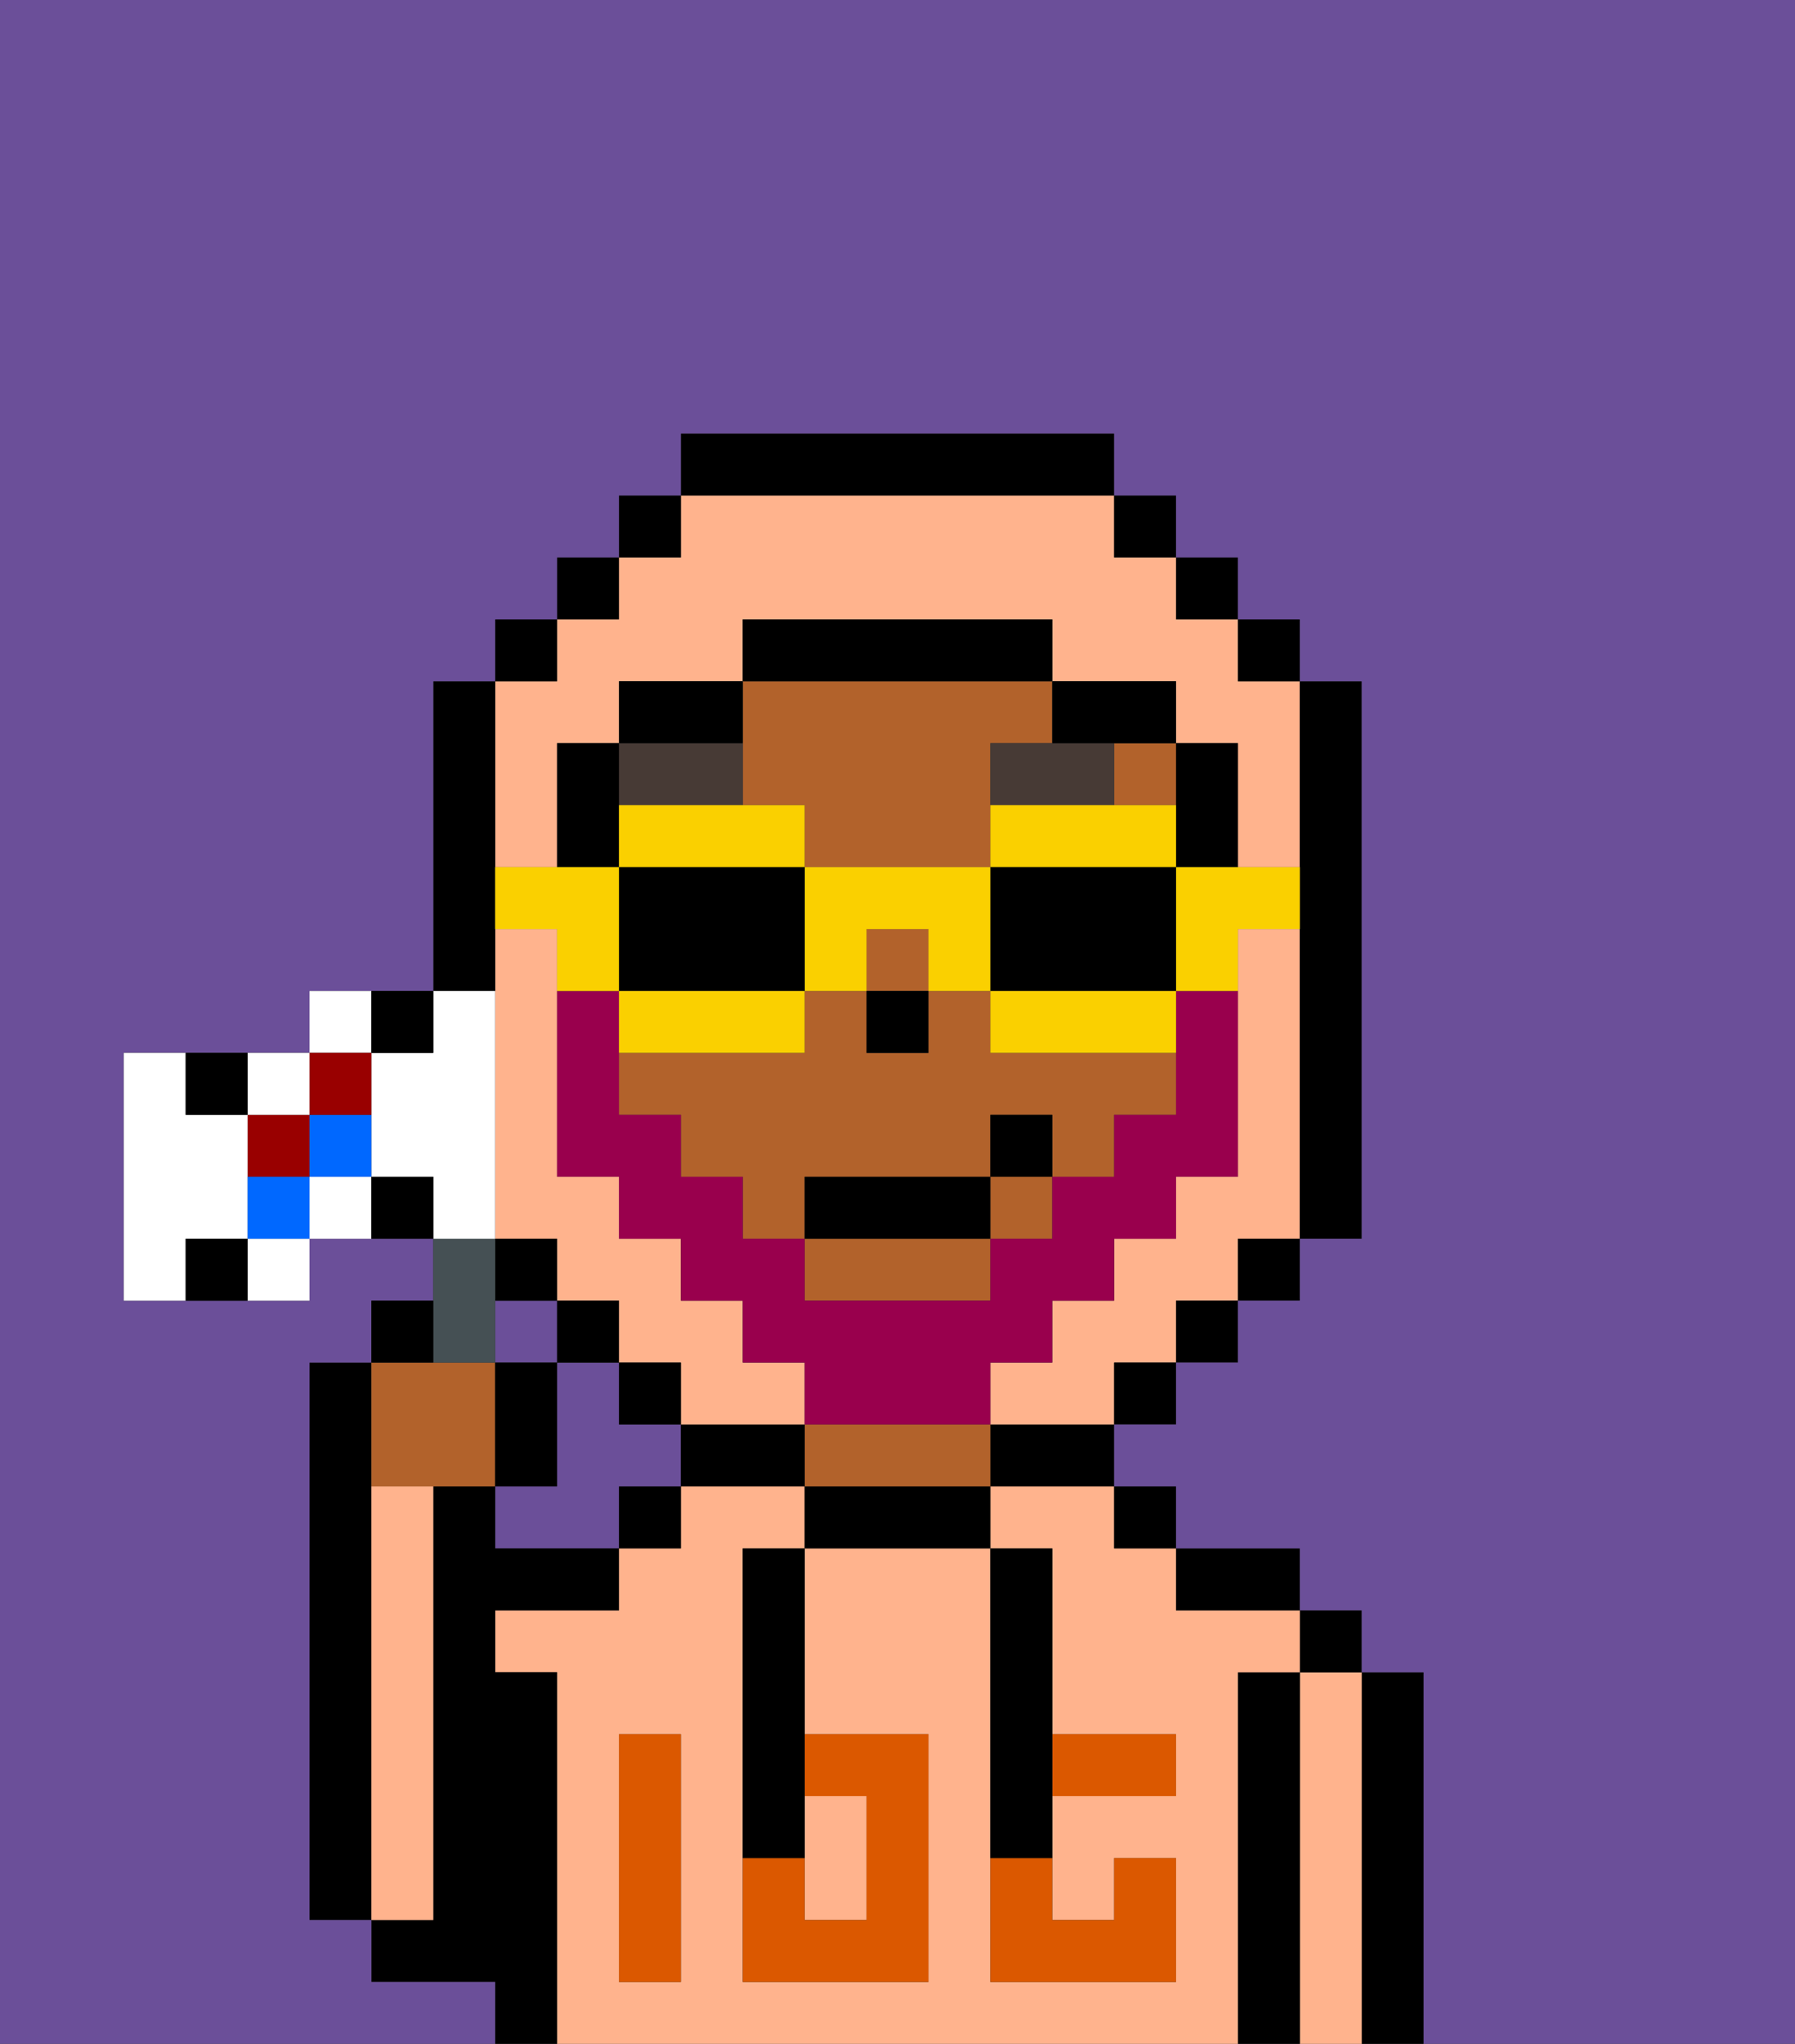<svg xmlns="http://www.w3.org/2000/svg" viewBox="0 0 29 33"><rect x="0" y="0" width="29" height="33" fill="#333333" stroke="none"/><defs><style>polygon,rect,path{shape-rendering:crispedges;}.sa14-1{fill:#6b4f99;}.sa14-2{fill:#000000;}.sa14-3{fill:#ffb38d;}.sa14-4{fill:#b2622b;}.sa14-5{fill:#db5800;}.sa14-6{fill:#473a35;}.sa14-7{fill:#99004d;}.sa14-8{fill:#fad000;}.sa14-9{fill:#455054;}.sa14-10{fill:#ffffff;}.sa14-11{fill:#900;}.sa14-12{fill:#0068ff;}</style></defs><rect class="sa14-1" x="8" y="21" width="1" height="1"/><path class="sa14-1" d="M10,23V22H9v2H8v1h2V24h1V23Z"/><path class="sa14-2" d="M6,24V22H5v9H6V24Z"/><path class="sa14-2" d="M23,27H22v6h1V27Z"/><path class="sa14-3" d="M22,27H21v6h1V27Z"/><rect class="sa14-2" x="21" y="26" width="1" height="1"/><path class="sa14-2" d="M21,27H20v6h1V27Z"/><path class="sa14-3" d="M20,27h1V26H19V25H18V24H16v1h1v3h2v1H17v2h1V30h1v2H16V25H13v3h2v4H12V25h1V24H11v1H10v1H8v1H9v6H20V27Zm-9,2v3H10V28h1Z"/><path class="sa14-2" d="M20,26h1V25H19v1Z"/><rect class="sa14-2" x="18" y="24" width="1" height="1"/><path class="sa14-2" d="M16,24h2V23H16Z"/><path class="sa14-2" d="M13,24v1h3V24H13Z"/><path class="sa14-4" d="M15,23H13v1h3V23Z"/><path class="sa14-2" d="M12,23H11v1h2V23Z"/><rect class="sa14-2" x="10" y="24" width="1" height="1"/><path class="sa14-2" d="M9,27H8V26h2V25H8V24H7v7H6v1H8v1H9V27Z"/><path class="sa14-3" d="M7,30V24H6v7H7Z"/><path class="sa14-3" d="M14,31V29H13v2Z"/><path class="sa14-5" d="M14,29v2H13V30H12v2h3V28H13v1Z"/><path class="sa14-5" d="M10,29v3h1V28H10Z"/><path class="sa14-5" d="M18,29h1V28H17v1Z"/><path class="sa14-5" d="M16,31v1h3V30H18v1H17V30H16Z"/><path class="sa14-2" d="M12,26v4h1V25H12Z"/><path class="sa14-2" d="M16,30h1V25H16v5Z"/><rect class="sa14-4" x="14" y="15" width="1" height="1"/><rect class="sa14-4" x="18" y="12" width="1" height="1"/><path class="sa14-4" d="M16,17V16H15v1H14V16H13v1H10v1h1v1h1v1h1V19h3V18h1v1h1V18h1V17H16Z"/><path class="sa14-4" d="M13,21h3V20H13Z"/><path class="sa14-4" d="M12,13h1v1h3V12h1V11H12v2Z"/><rect class="sa14-4" x="16" y="19" width="1" height="1"/><rect class="sa14-2" x="14" y="16" width="1" height="1"/><path class="sa14-6" d="M18,12H16v1h2Z"/><path class="sa14-6" d="M11,13h1V12H10v1Z"/><path class="sa14-3" d="M9,21h1v1h1v1h2V22H12V21H11V20H10V19H9V15H8v5H9Z"/><path class="sa14-3" d="M21,15H20v4H19v1H18v1H17v1H16v1h2V22h1V21h1V20h1V15Z"/><path class="sa14-3" d="M8,14H9V12h1V11h2V10h5v1h2v1h1v2h1V11H20V10H19V9H18V8H11V9H10v1H9v1H8v3Z"/><rect class="sa14-2" x="10" y="8" width="1" height="1"/><rect class="sa14-2" x="9" y="9" width="1" height="1"/><rect class="sa14-2" x="8" y="10" width="1" height="1"/><path class="sa14-2" d="M8,15V11H7v5H8Z"/><rect class="sa14-2" x="8" y="20" width="1" height="1"/><rect class="sa14-2" x="9" y="21" width="1" height="1"/><rect class="sa14-2" x="10" y="22" width="1" height="1"/><rect class="sa14-2" x="18" y="22" width="1" height="1"/><rect class="sa14-2" x="19" y="21" width="1" height="1"/><rect class="sa14-2" x="20" y="20" width="1" height="1"/><path class="sa14-2" d="M21,14v6h1V11H21v3Z"/><rect class="sa14-2" x="20" y="10" width="1" height="1"/><rect class="sa14-2" x="19" y="9" width="1" height="1"/><rect class="sa14-2" x="18" y="8" width="1" height="1"/><path class="sa14-2" d="M18,8V7H11V8h7Z"/><path class="sa14-2" d="M12,11H10v1h2Z"/><path class="sa14-2" d="M10,13V12H9v2h1Z"/><path class="sa14-2" d="M19,14h1V12H19v2Z"/><path class="sa14-2" d="M18,12h1V11H17v1Z"/><path class="sa14-2" d="M17,11V10H12v1h5Z"/><path class="sa14-1" d="M0,7V33H8V32H6V31H5V22H6V21H7V20H5v1H2V17H5V16H7V11H8V10H9V9h1V8h1V7h7V8h1V9h1v1h1v1h1v9H21v1H20v1H19v1H18v1h1v1h2v1h1v1h1v6h6V0H0Z"/><path class="sa14-7" d="M19,17v1H18v1H17v1H16v1H13V20H12V19H11V18H10V16H9v3h1v1h1v1h1v1h1v1h3V22h1V21h1V20h1V19h1V16H19Z"/><path class="sa14-8" d="M19,15v1h1V15h1V14H19Z"/><path class="sa14-8" d="M19,14V13H16v1h3Z"/><path class="sa14-2" d="M17,16h2V14H16v2Z"/><path class="sa14-8" d="M16,16v1h3V16H16Z"/><path class="sa14-8" d="M14,16V15h1v1h1V14H13v2Z"/><path class="sa14-8" d="M13,14V13H10v1h3Z"/><path class="sa14-2" d="M13,16V14H10v2h3Z"/><path class="sa14-8" d="M11,17h2V16H10v1Z"/><path class="sa14-8" d="M9,16h1V14H8v1H9Z"/><rect class="sa14-2" x="13" y="19" width="3" height="1"/><rect class="sa14-2" x="16" y="18" width="1" height="1"/><path class="sa14-4" d="M7,24H8V22H6v2Z"/><path class="sa14-9" d="M8,22V20H7v2Z"/><path class="sa14-2" d="M7,21H6v1H7Z"/><path class="sa14-2" d="M9,22H8v2H9Z"/><path class="sa14-10" d="M8,19V16H7v1H6v2H7v1H8Z"/><path class="sa14-10" d="M6,16H5v1H6Z"/><path class="sa14-10" d="M5,19v1H6V19Z"/><rect class="sa14-11" x="4" y="18" width="1" height="1"/><path class="sa14-10" d="M5,18V17H4v1Z"/><path class="sa14-10" d="M4,21H5V20H4Z"/><path class="sa14-10" d="M4,20V18H3V17H2v4H3V20Z"/><path class="sa14-12" d="M5,19H6V18H5Z"/><path class="sa14-12" d="M4,19v1H5V19Z"/><path class="sa14-11" d="M6,18V17H5v1Z"/><path class="sa14-2" d="M7,17V16H6v1Z"/><path class="sa14-2" d="M6,19v1H7V19Z"/><path class="sa14-2" d="M4,18V17H3v1Z"/><path class="sa14-2" d="M3,20v1H4V20Z"/></svg>